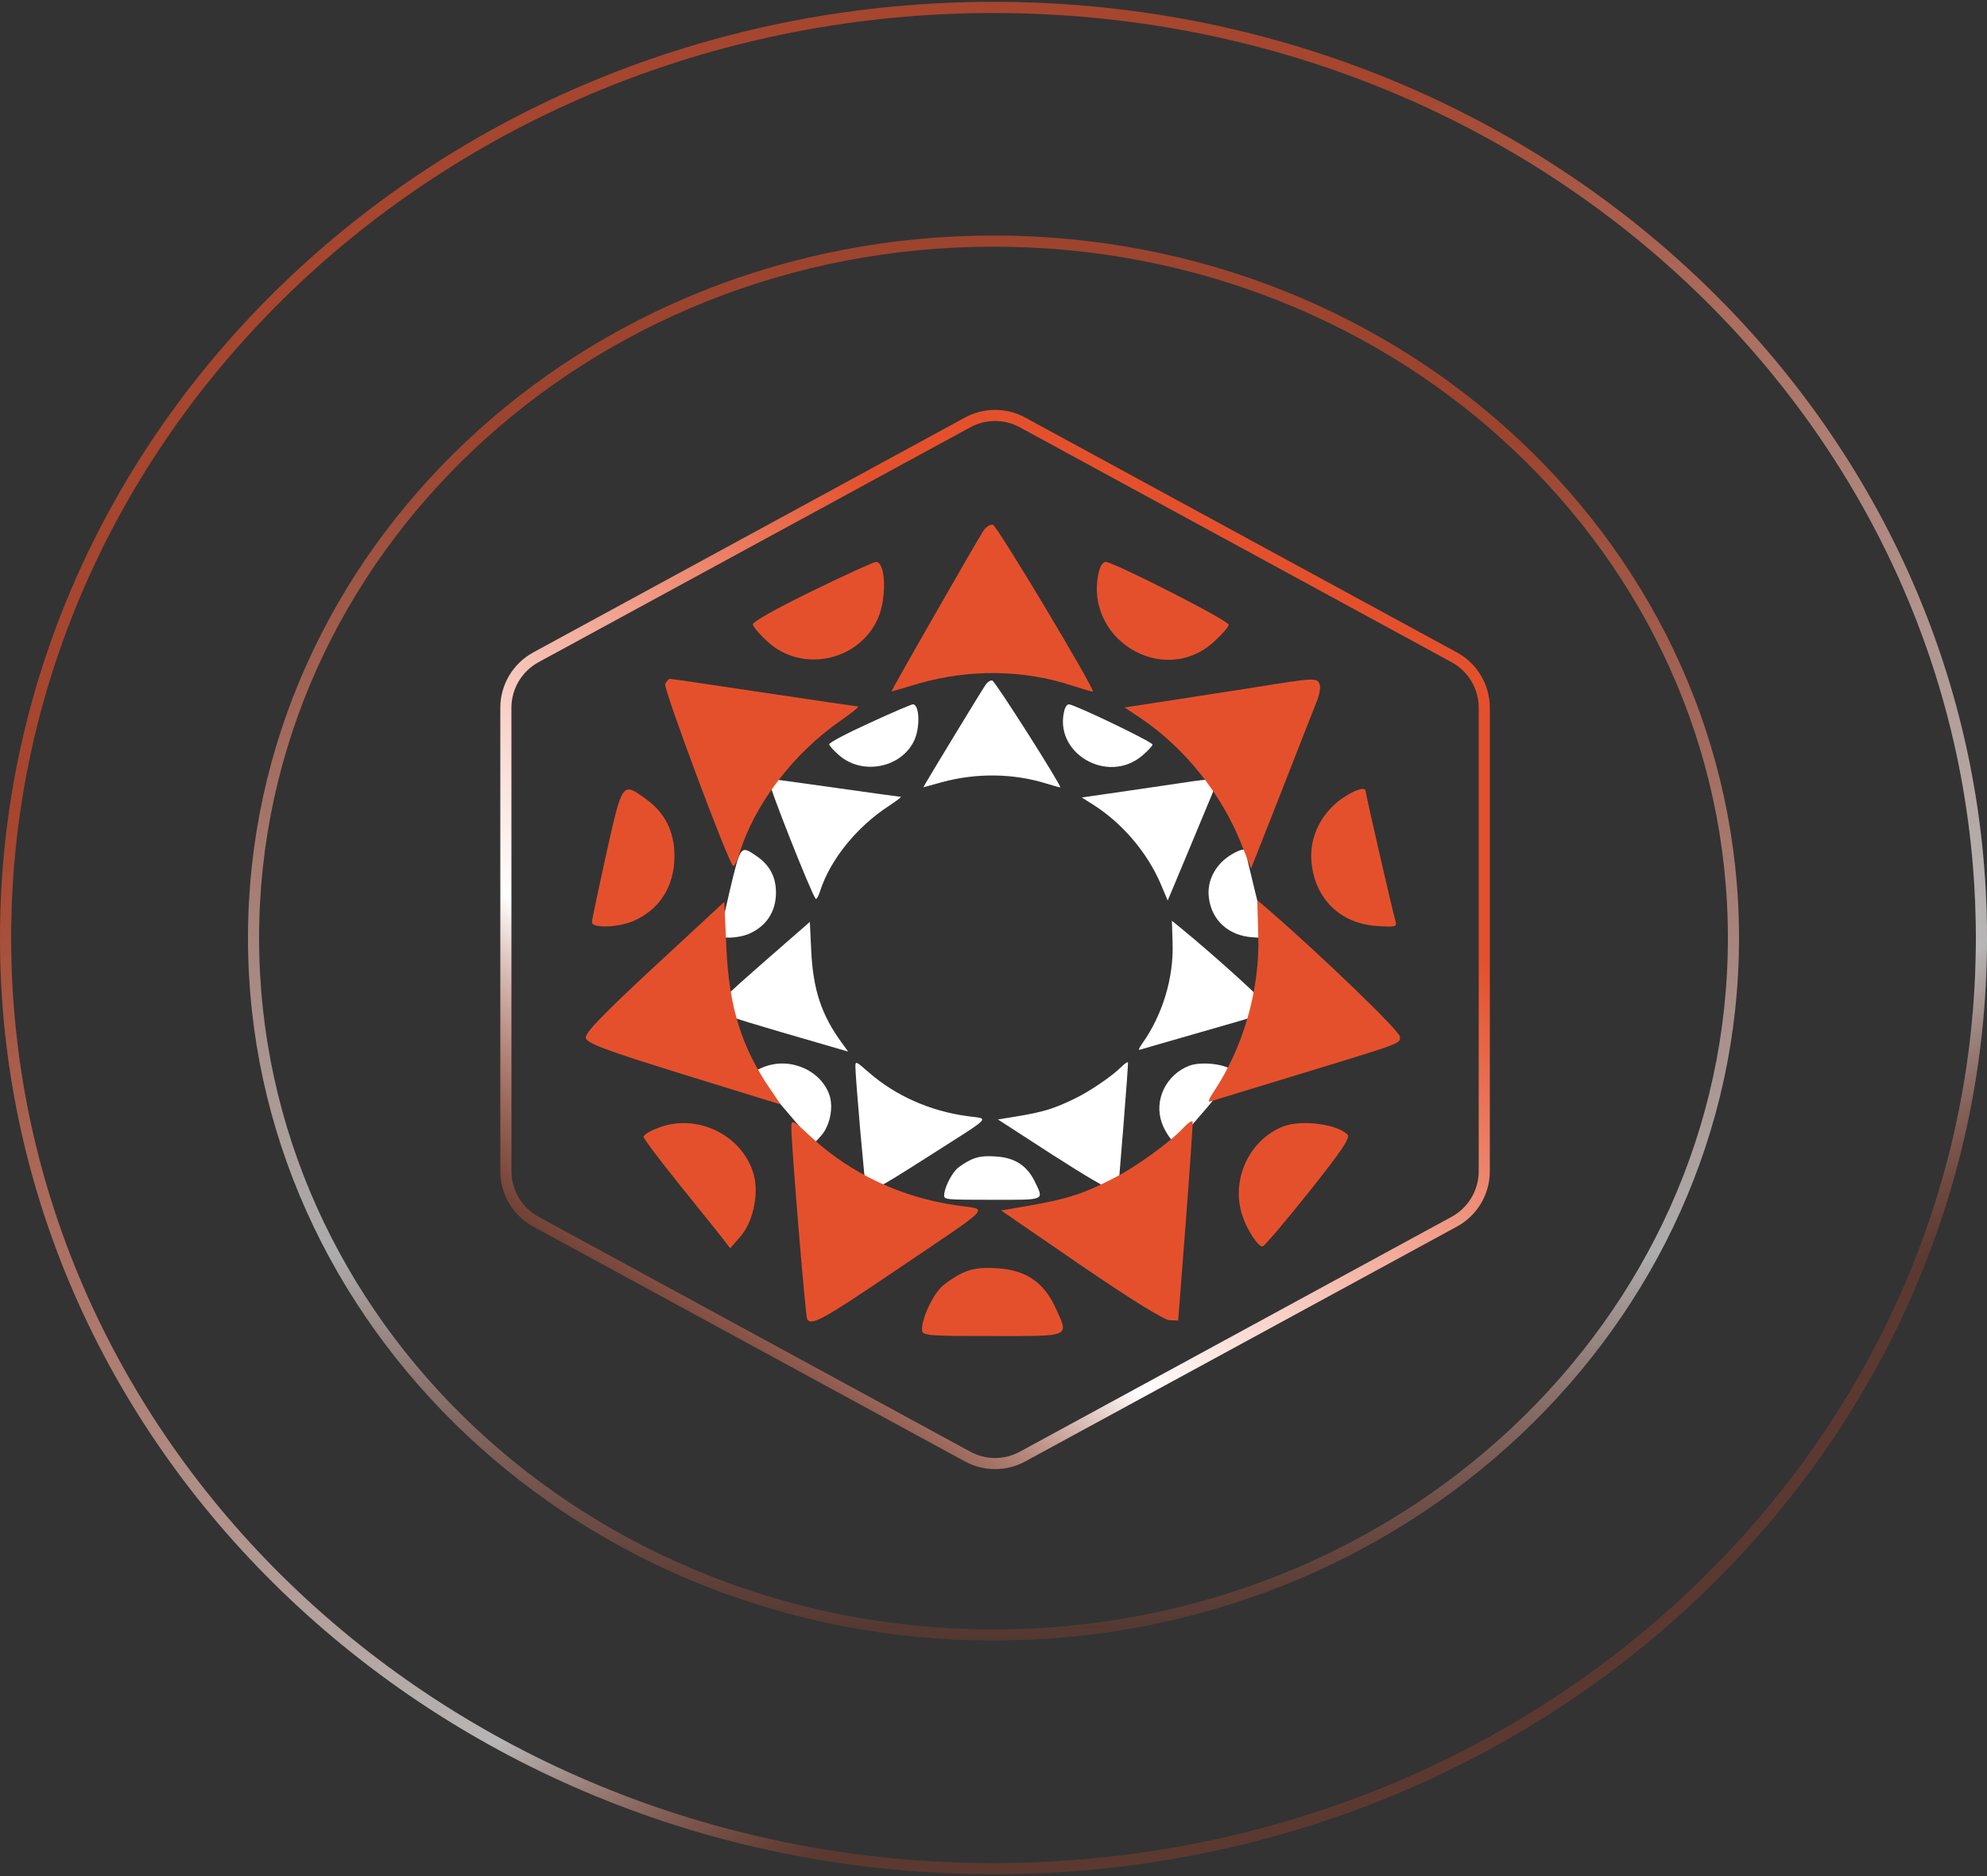<svg width="536" height="506" viewBox="0 0 536 506" fill="none" xmlns="http://www.w3.org/2000/svg">
<rect x="0" y="0" width="536" height="506" fill="#333333" stroke="none"/>
<path d="M275.83 113.938L392.294 177.289C397.282 180.003 400.387 185.227 400.387 190.905V315.893C400.387 321.571 397.282 326.795 392.294 329.509L275.83 392.86C271.212 395.372 265.635 395.372 261.017 392.86L144.553 329.509C139.565 326.795 136.46 321.571 136.46 315.893V190.905C136.46 185.227 139.565 180.003 144.553 177.289L261.017 113.938C265.635 111.426 271.212 111.426 275.83 113.938Z" stroke="url(#paint0_linear_53_23)" stroke-width="3"/>
<path d="M265.842 184.736C264.771 186.28 250.845 209.206 249.774 211.106L249.081 212.354L253.996 210.988C263.322 208.434 273.34 208.552 282.288 211.344C284.241 211.938 285.88 212.413 286.006 212.354C286.384 211.938 268.426 183.666 267.669 183.548C267.165 183.429 266.346 183.963 265.842 184.736Z" fill="white"/>
<path d="M234.528 195.014C227.912 198.043 223.564 200.36 223.69 200.776C223.753 201.191 225.013 202.557 226.399 203.745C232.638 209.15 243.034 207.131 246.563 199.825C248.264 196.321 248.075 189.966 246.248 189.966C245.87 189.966 240.577 192.223 234.528 195.014Z" fill="white"/>
<path d="M287.204 191.274C283.864 203.034 298.798 211.824 308.187 203.746C309.573 202.559 310.833 201.252 310.896 200.836C311.085 200.183 289.914 190.027 288.338 189.967C287.897 189.967 287.456 190.561 287.204 191.274Z" fill="white"/>
<path d="M207.618 211.048C207.303 211.879 218.897 241.16 220.032 242.408C220.284 242.645 220.788 241.695 221.229 240.329C223.938 231.895 231.059 223.045 239.817 217.343C241.897 215.977 243.283 214.908 242.968 214.908C242.653 214.908 234.902 213.839 225.703 212.532C216.503 211.226 208.753 210.157 208.501 210.157C208.248 210.157 207.87 210.572 207.618 211.048Z" fill="white"/>
<path d="M315.496 211.647C310.644 212.36 303.335 213.429 299.239 214.023L291.803 215.092L294.828 216.992C302.767 222.041 309.51 229.94 313.164 238.552L314.992 242.888L320.537 229.643C323.561 222.338 326.46 215.389 326.964 214.201C327.531 212.954 327.783 211.528 327.531 211.053C327.09 209.925 326.46 209.984 315.496 211.647Z" fill="white"/>
<path d="M196.846 240.271C195.397 246.448 194.199 251.794 194.199 252.15C194.199 253.219 198.736 253.1 201.635 252.031C206.55 250.071 209.322 246.032 209.322 240.746C209.322 236.529 207.621 233.322 204.155 230.946C199.744 227.917 199.807 227.858 196.846 240.271Z" fill="white"/>
<path d="M332.51 230.294C328.036 232.789 325.516 237.421 326.083 241.995C326.776 248.172 331.376 252.389 337.929 252.804C341.458 253.042 341.773 252.983 341.458 251.973C340.954 250.488 335.976 229.938 335.976 229.522C335.976 228.809 334.4 229.166 332.51 230.294Z" fill="white"/>
<path d="M316.313 254.404C316.628 263.729 313.603 273.707 308.184 281.369C307.176 282.795 306.987 283.329 307.617 283.092C308.121 282.913 314.8 281.013 322.425 278.815C343.093 272.876 342.273 273.173 342.273 271.926C342.273 271.035 328.348 258.324 318.392 250.187L316.124 248.346L316.313 254.404Z" fill="white"/>
<path d="M205.667 259.813C196.341 267.95 192.939 271.276 193.065 272.107C193.254 273.058 196.215 274.127 211.023 278.463L228.792 283.63L227.028 281.195C221.609 273.77 219.341 266.94 218.837 256.546L218.458 248.647L205.667 259.813Z" fill="white"/>
<path d="M230.745 287.606C230.745 290.754 233.328 320.214 233.643 320.689C234.4 321.877 236.479 320.808 249.522 312.492C268.426 300.435 266.976 301.92 260.864 301.029C250.909 299.663 241.646 295.565 234.463 289.329C230.934 286.24 230.745 286.122 230.745 287.606Z" fill="white"/>
<path d="M302.578 287.671C300.057 290.225 293.756 294.502 289.723 296.402C284.304 299.016 281.595 299.847 275.042 300.976L269.182 301.926L283.863 311.429C292.811 317.19 299.112 320.873 300.057 320.873L301.632 320.932L303.019 304.005C303.775 294.68 304.342 286.84 304.279 286.602C304.216 286.305 303.397 286.84 302.578 287.671Z" fill="white"/>
<path d="M206.046 287.783C204.723 288.259 203.652 288.912 203.652 289.209C203.652 289.506 206.55 293.129 210.142 297.346C213.671 301.503 217.262 305.661 218.081 306.671L219.531 308.452L221.295 306.552C223.689 304.057 224.824 299.246 223.878 295.802C221.862 288.852 213.23 284.932 206.046 287.783Z" fill="white"/>
<path d="M320.853 287.428C314.552 289.804 311.212 296.753 313.418 302.87C314.237 305.246 316.253 308.156 317.072 308.156C317.387 308.156 321.168 303.939 325.516 298.832C331.628 291.586 333.266 289.329 332.636 288.794C330.557 286.953 324.066 286.24 320.853 287.428Z" fill="white"/>
<path d="M261.935 312.792C260.548 313.445 258.784 314.573 258.028 315.346C256.39 317.009 254.688 320.632 254.688 322.413C254.688 323.542 255.066 323.601 267.606 323.601C282.35 323.601 281.657 323.898 279.011 318.434C276.868 314.217 273.529 312.138 268.299 311.901C265.526 311.723 263.762 311.96 261.935 312.792Z" fill="white"/>
<path d="M467.606 253C467.606 356.733 378.325 440.975 268 440.975C157.675 440.975 68.394 356.733 68.394 253C68.394 149.267 157.675 65.025 268 65.025C378.325 65.025 467.606 149.267 467.606 253Z" stroke="url(#paint1_linear_53_23)" stroke-opacity="0.6" stroke-width="3"/>
<path d="M534.5 253C534.5 391.541 415.269 504 268 504C120.731 504 1.5 391.541 1.5 253C1.5 114.459 120.731 2 268 2C415.269 2 534.5 114.459 534.5 253Z" stroke="url(#paint2_linear_53_23)" stroke-opacity="0.4" stroke-width="3"/>
<path d="M534.5 253C534.5 391.541 415.269 504 268 504C120.731 504 1.5 391.541 1.5 253C1.5 114.459 120.731 2 268 2C415.269 2 534.5 114.459 534.5 253Z" stroke="url(#paint3_linear_53_23)" stroke-opacity="0.4" stroke-width="3"/>
<path d="M265.134 143.381C263.557 145.794 243.059 181.613 241.482 184.583L240.461 186.531L247.696 184.397C261.424 180.407 276.172 180.592 289.343 184.954C292.218 185.882 294.63 186.624 294.815 186.531C295.372 185.882 268.937 141.711 267.824 141.526C267.082 141.34 265.876 142.175 265.134 143.381Z" fill="#E5502C"/>
<path d="M219.039 159.441C209.3 164.174 202.9 167.793 203.085 168.442C203.178 169.092 205.033 171.226 207.074 173.082C216.256 181.527 231.561 178.372 236.755 166.958C239.259 161.483 238.981 151.554 236.291 151.554C235.735 151.554 227.943 155.08 219.039 159.441Z" fill="#E5502C"/>
<path d="M296.579 153.597C291.663 171.97 313.646 185.704 327.466 173.084C329.507 171.228 331.362 169.186 331.455 168.537C331.733 167.516 300.568 151.648 298.249 151.555C297.6 151.555 296.95 152.483 296.579 153.597Z" fill="#E5502C"/>
<path d="M179.428 184.491C178.964 185.79 196.031 231.538 197.7 233.487C198.071 233.858 198.813 232.373 199.463 230.239C203.451 217.062 213.932 203.236 226.825 194.327C229.886 192.193 231.926 190.523 231.463 190.523C230.999 190.523 219.59 188.852 206.048 186.811C192.506 184.769 181.097 183.099 180.726 183.099C180.355 183.099 179.799 183.748 179.428 184.491Z" fill="#E5502C"/>
<path d="M338.225 185.427C331.083 186.54 320.324 188.211 314.295 189.139L303.35 190.809L307.802 193.778C319.489 201.666 329.413 214.008 334.793 227.463L337.483 234.237L345.645 213.544C350.097 202.13 354.364 191.273 355.106 189.417C355.941 187.468 356.312 185.241 355.941 184.499C355.292 182.736 354.364 182.829 338.225 185.427Z" fill="#E5502C"/>
<path d="M163.57 230.149C161.437 239.8 159.675 248.151 159.675 248.708C159.675 250.379 166.353 250.193 170.62 248.523C177.855 245.46 181.936 239.15 181.936 230.892C181.936 224.303 179.431 219.292 174.33 215.58C167.837 210.848 167.93 210.755 163.57 230.149Z" fill="#E5502C"/>
<path d="M363.271 214.561C356.685 218.459 352.975 225.697 353.81 232.842C354.83 242.493 361.601 249.081 371.247 249.731C376.442 250.102 376.905 250.009 376.442 248.432C375.7 246.112 368.372 214.004 368.372 213.355C368.372 212.241 366.053 212.798 363.271 214.561Z" fill="#E5502C"/>
<path d="M339.428 252.23C339.891 266.799 335.439 282.389 327.462 294.36C325.978 296.587 325.7 297.422 326.628 297.051C327.37 296.772 337.202 293.803 348.425 290.369C378.848 281.09 377.642 281.554 377.642 279.605C377.642 278.213 357.144 258.355 342.489 245.642L339.149 242.765L339.428 252.23Z" fill="#E5502C"/>
<path d="M176.556 260.681C162.828 273.394 157.819 278.59 158.005 279.889C158.283 281.374 162.643 283.044 184.44 289.818L210.596 297.892L207.999 294.087C200.022 282.488 196.683 271.816 195.941 255.577L195.385 243.235L176.556 260.681Z" fill="#E5502C"/>
<path d="M213.471 304.104C213.471 309.022 217.274 355.049 217.737 355.791C218.85 357.647 221.911 355.977 241.111 342.985C268.937 324.148 266.804 326.468 257.807 325.076C243.152 322.942 229.517 316.539 218.943 306.795C213.749 301.97 213.471 301.784 213.471 304.104Z" fill="#E5502C"/>
<path d="M319.209 304.206C315.499 308.197 306.224 314.878 300.287 317.847C292.311 321.93 288.322 323.229 278.676 324.993L270.05 326.477L291.661 341.325C304.832 350.326 314.108 356.079 315.499 356.079L317.818 356.172L319.859 329.725C320.972 315.156 321.806 302.907 321.714 302.536C321.621 302.072 320.415 302.907 319.209 304.206Z" fill="#E5502C"/>
<path d="M177.114 304.381C175.166 305.123 173.589 306.144 173.589 306.608C173.589 307.072 177.856 312.733 183.143 319.321C188.337 325.817 193.624 332.312 194.83 333.89L196.963 336.674L199.56 333.704C203.085 329.807 204.754 322.291 203.363 316.908C200.395 306.051 187.688 299.927 177.114 304.381Z" fill="#E5502C"/>
<path d="M346.111 303.825C336.835 307.537 331.919 318.394 335.166 327.952C336.371 331.664 339.34 336.211 340.545 336.211C341.009 336.211 346.574 329.622 352.974 321.642C361.971 310.321 364.383 306.795 363.455 305.96C360.395 303.083 350.841 301.969 346.111 303.825Z" fill="#E5502C"/>
<path d="M259.382 343.453C257.342 344.474 254.745 346.237 253.632 347.444C251.22 350.042 248.716 355.702 248.716 358.486C248.716 360.249 249.272 360.342 267.73 360.342C289.434 360.342 288.414 360.806 284.518 352.269C281.365 345.68 276.449 342.433 268.75 342.061C264.669 341.783 262.072 342.154 259.382 343.453Z" fill="#E5502C"/>
<defs>
<linearGradient id="paint0_linear_53_23" x1="268.423" y1="108.201" x2="109.684" y2="310.968" gradientUnits="userSpaceOnUse">
<stop offset="0.146" stop-color="#E5502C"/>
<stop offset="0.724" stop-color="white"/>
<stop offset="1" stop-color="#E5502C" stop-opacity="0.29"/>
</linearGradient>
<linearGradient id="paint1_linear_53_23" x1="268" y1="63.525" x2="268" y2="442.475" gradientUnits="userSpaceOnUse">
<stop offset="0.146" stop-color="#E5502C"/>
<stop offset="0.724" stop-color="white"/>
<stop offset="1" stop-color="#E5502C" stop-opacity="0.29"/>
</linearGradient>
<linearGradient id="paint2_linear_53_23" x1="268" y1="0.5" x2="497.18" y2="427.107" gradientUnits="userSpaceOnUse">
<stop offset="0.146" stop-color="#E5502C"/>
<stop offset="0.724" stop-color="white"/>
<stop offset="0.862" stop-color="#E5502C" stop-opacity="0.29"/>
</linearGradient>
<linearGradient id="paint3_linear_53_23" x1="268" y1="0.5" x2="497.18" y2="427.107" gradientUnits="userSpaceOnUse">
<stop offset="0.146" stop-color="#E5502C"/>
<stop offset="0.724" stop-color="white"/>
<stop offset="0.862" stop-color="#E5502C" stop-opacity="0.29"/>
</linearGradient>
</defs>
</svg>
